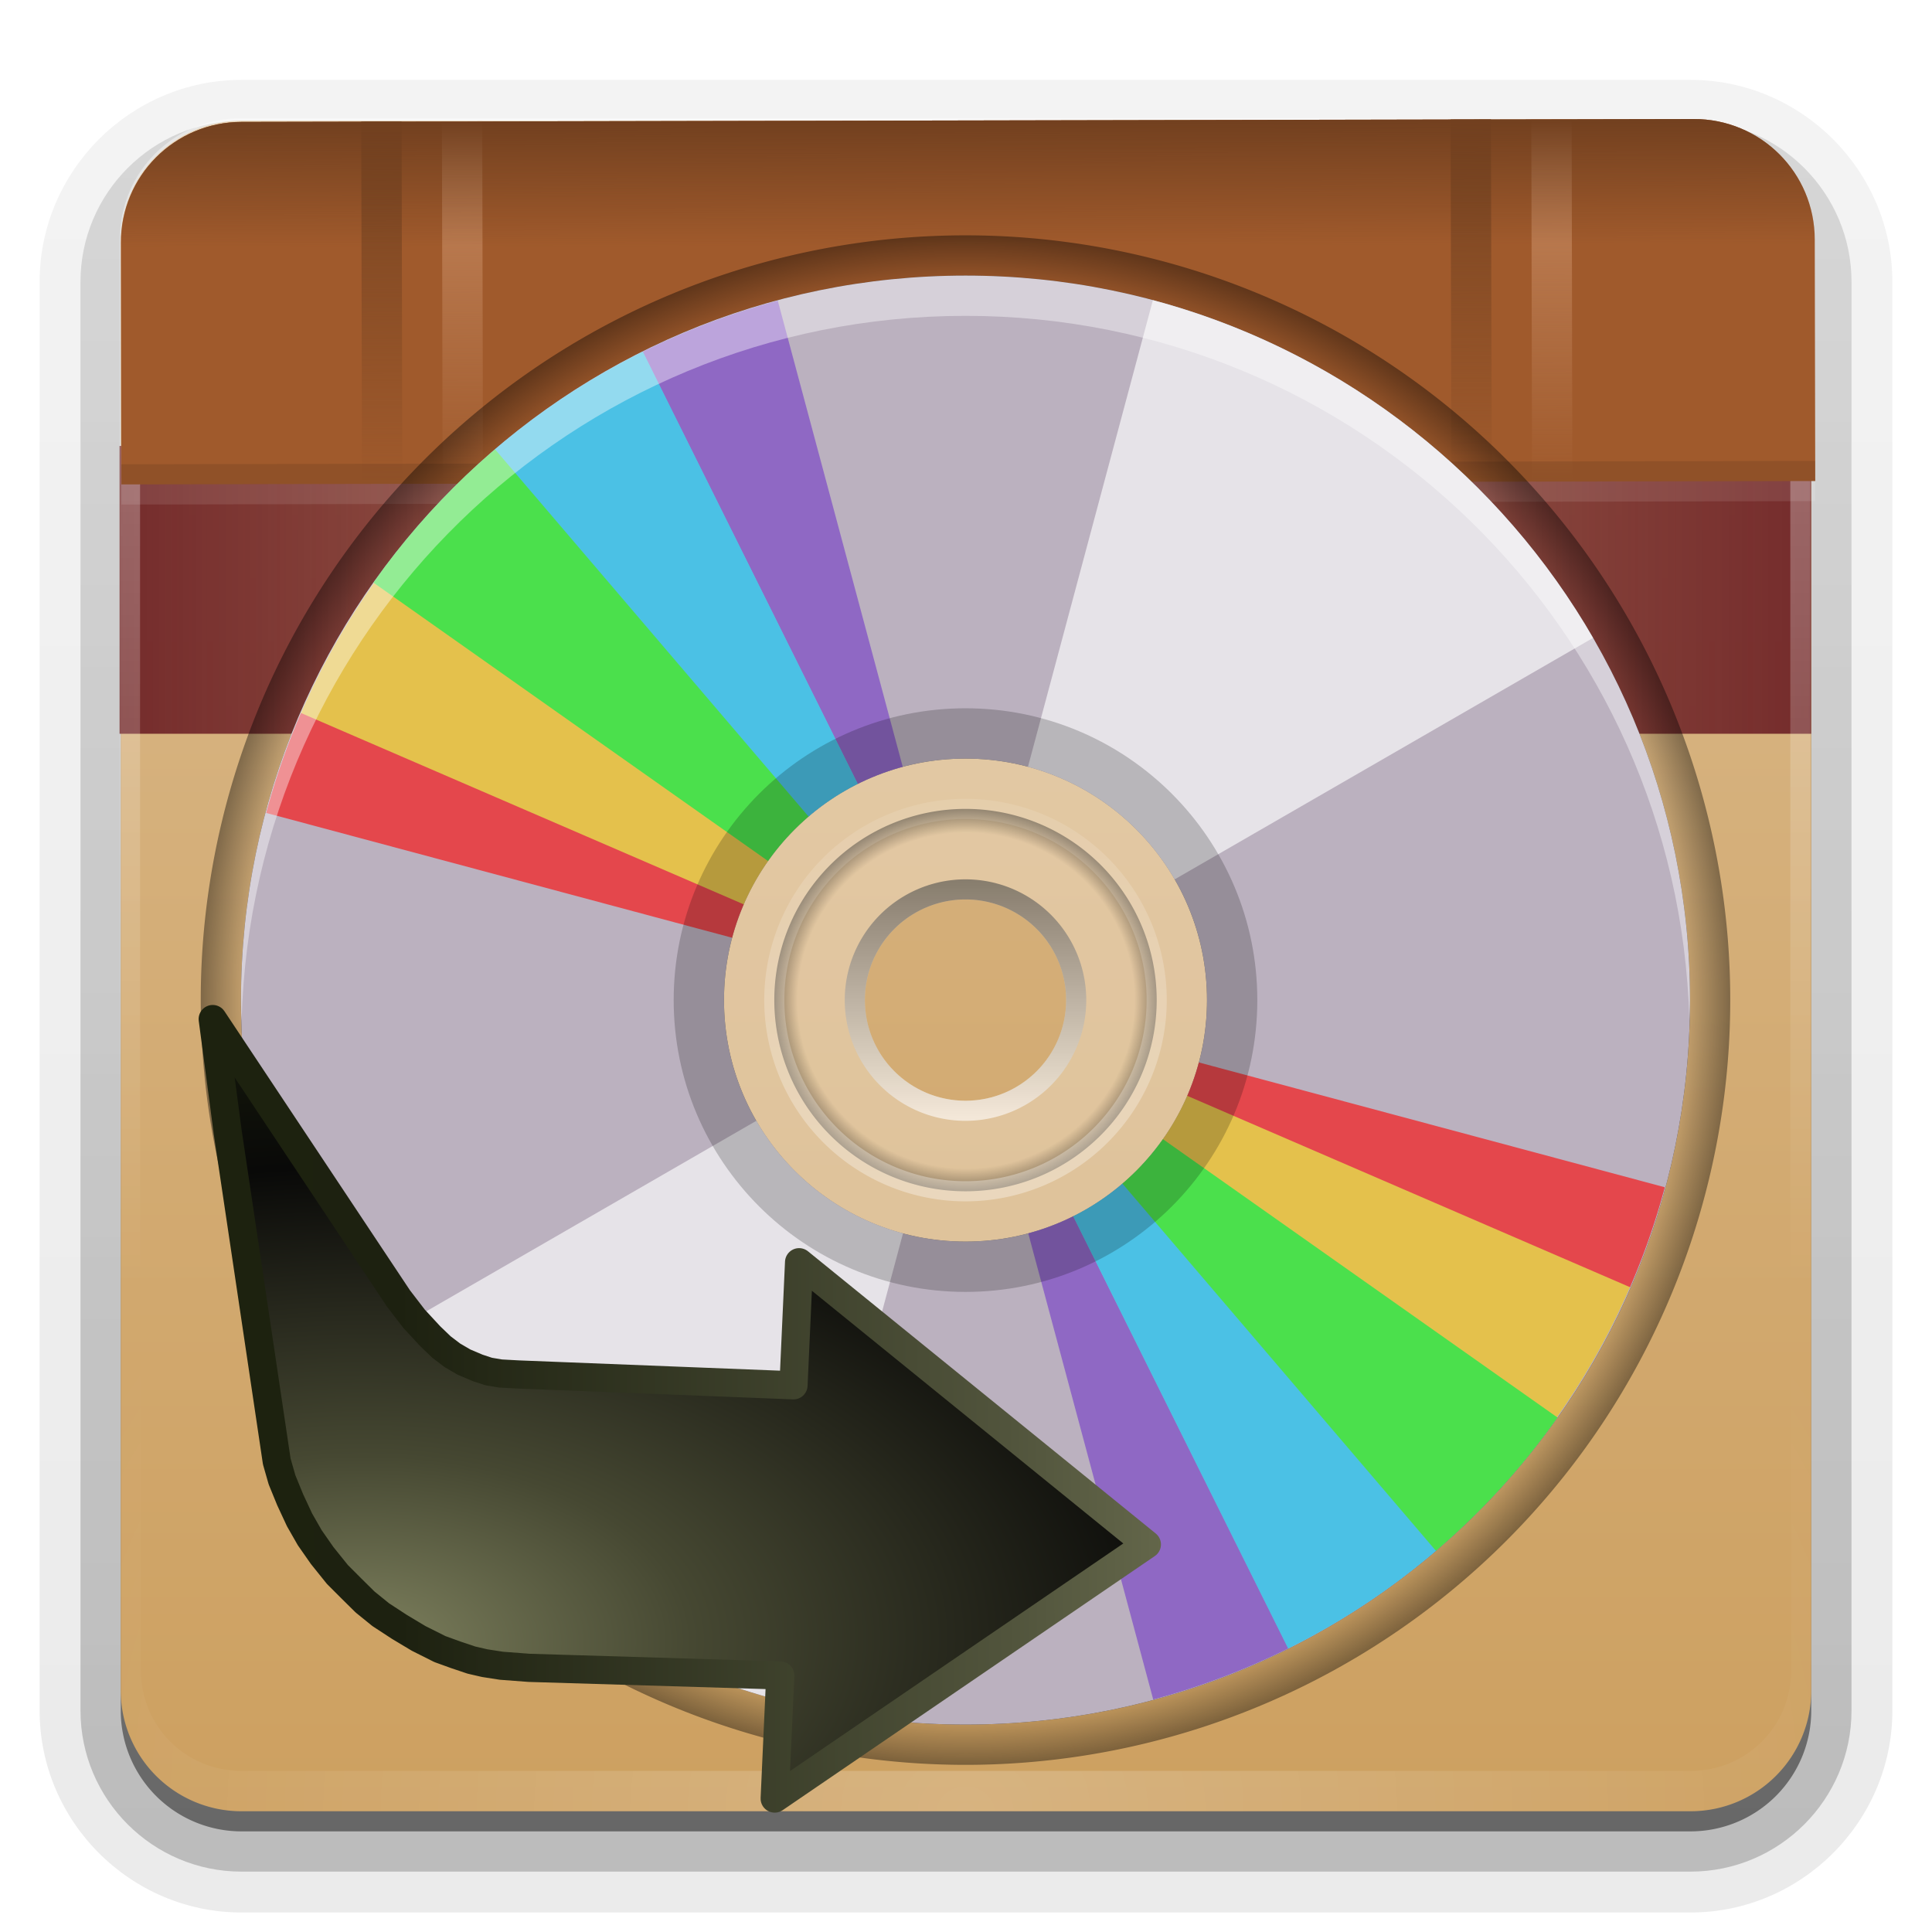 <svg xmlns="http://www.w3.org/2000/svg" viewBox="0 0 96 96" xmlns:xlink="http://www.w3.org/1999/xlink">
<defs>
<clipPath id="clipPath4187-8">
<path fill="#bbb1bf" d="m48,102c-19.882,0-36,16.118-36,36 0,19.882 16.118,36 36,36 19.882,0 36-16.118 36-36 0-19.882-16.118-36-36-36zm0,24c6.627,0 12,5.373 12,12 0,6.627-5.373,12-12,12-6.627,0-12-5.373-12-12 0-6.627 5.373-12 12-12z"/>
</clipPath>
<clipPath id="clipPath4031-2">
<path fill="#bbb1bf" d="m48,32c-19.882,0-36,16.118-36,36 0,19.882 16.118,36 36,36 19.882,0 36-16.118 36-36 0-19.882-16.118-36-36-36zm0,24c6.627,0 12,5.373 12,12 0,6.627-5.373,12-12,12-6.627,0-12-5.373-12-12 0-6.627 5.373-12 12-12z"/>
</clipPath>
<clipPath>
<path fill="#fff" d="m12,6h72a6,6 0 0,1 6,6v72a6,6 0 0,1 -6,6h-72a6,6 0 0,1 -6-6v-72a6,6 0 0,1 6-6"/>
</clipPath>
<clipPath id="clipPath3721-7">
<path fill="#f00" d="m76.014,47.513a28.284,28.284 0 1,1 -56.569,0 28.284,28.284 0 1,1 56.569,0z" transform="matrix(1.343 0 0 1.343 -16.125 74.167)"/>
</clipPath>
<filter width="1.36" x="-.18" y="-.18" height="1.36" color-interpolation-filters="sRGB" id="filter4195-1">
<feGaussianBlur stdDeviation="5.216"/>
</filter>
<filter color-interpolation-filters="sRGB" id="filter3751-1">
<feGaussianBlur stdDeviation="1.44"/>
</filter>
<filter width="1.381" x="-.19" y="-.171" height="1.341" color-interpolation-filters="sRGB" id="filter4035-2">
<feGaussianBlur stdDeviation="4.948"/>
</filter>
<linearGradient id="linearGradient4055-0">
<stop offset="0" stop-color="#7f825f"/>
<stop offset=".262" stop-color="#464832"/>
<stop offset=".661" stop-color="#090908"/>
<stop offset="1" stop-color="#1d240d"/>
</linearGradient>
<linearGradient id="linearGradient3362-9">
<stop offset="0" stop-color="#4d4d4d"/>
<stop offset="1" stop-color="#fff"/>
</linearGradient>
<linearGradient gradientTransform="translate(-.042 -.123)" xlink:href="#linearGradient3737" id="linearGradient4000" y1="6" y2="63.893" gradientUnits="userSpaceOnUse" x2="0"/>
<linearGradient gradientTransform="matrix(0 .168 -.202 0 131.704 195.348)" xlink:href="#linearGradient3362-9" id="linearGradient3708" x1="25.22" gradientUnits="userSpaceOnUse" x2="94.568"/>
<linearGradient gradientTransform="matrix(0 .291 -.349 0 140.807 188.018)" xlink:href="#linearGradient3330-9" id="linearGradient3390-5" x1="26.18" gradientUnits="userSpaceOnUse" x2="93.608"/>
<linearGradient id="linearGradient3330-9">
<stop offset="0" stop-color="#fff" stop-opacity=".203"/>
<stop offset="1" stop-color="#fff" stop-opacity=".68"/>
</linearGradient>
<linearGradient id="linearGradient4045-4">
<stop offset="0" stop-color="#7f825f"/>
<stop offset=".262" stop-color="#51543c"/>
<stop offset=".661" stop-color="#1d2110"/>
<stop offset="1" stop-color="#1d240d"/>
</linearGradient>
<linearGradient gradientTransform="matrix(1.001 0 0 1.156 .187 -5.696)" xlink:href="#linearGradient3988" id="linearGradient3994" x1="5.753" x2="89.743" gradientUnits="userSpaceOnUse"/>
<linearGradient gradientTransform="matrix(.02 -.437 .483 .018 -3.495 112.965)" xlink:href="#linearGradient4045-4" id="linearGradient3262" y1="148.798" x1="72.9" y2="-7.297" gradientUnits="userSpaceOnUse" x2="65.896"/>
<linearGradient id="linearGradient3988">
<stop offset="0" stop-color="#752c2c"/>
<stop offset=".476" stop-color="#752c2c" stop-opacity=".478"/>
<stop offset="1" stop-color="#752c2c"/>
</linearGradient>
<linearGradient id="linearGradient3250">
<stop offset="0" stop-color="#c4875e"/>
<stop offset="1" stop-color="#c4875e" stop-opacity="0"/>
</linearGradient>
<linearGradient gradientTransform="matrix(1.125 0 0 1 .375 -4)" id="linearGradient3913" xlink:href="#linearGradient3238" x1="5" x2="21" gradientUnits="userSpaceOnUse"/>
<linearGradient id="linearGradient3294">
<stop offset="0" stop-color="#72401f"/>
<stop offset="1" stop-color="#72401f" stop-opacity="0"/>
</linearGradient>
<linearGradient id="linearGradient3617" xlink:href="#ButtonColor" y1="90" y2="5.988" x2="0" gradientUnits="userSpaceOnUse"/>
<linearGradient id="linearGradient3737">
<stop offset="0" stop-color="#fff"/>
<stop offset="1" stop-color="#fff" stop-opacity="0"/>
</linearGradient>
<linearGradient gradientTransform="matrix(1.017 0 0 1.017 -1.103 -1.103)" id="ButtonColor" y1="122" y2="5.425" x2="0" gradientUnits="userSpaceOnUse">
<stop offset="0" stop-color="#cda060"/>
<stop offset="1" stop-color="#dbbb8e"/>
</linearGradient>
<linearGradient id="linearGradient3238">
<stop offset="0" stop-color="#784421"/>
<stop offset="1" stop-color="#784421" stop-opacity="0"/>
</linearGradient>
<linearGradient gradientTransform="translate(10.966 89.424)" xlink:href="#linearGradient3294" id="linearGradient3413" x1="5" gradientUnits="userSpaceOnUse" x2="11.227"/>
<linearGradient gradientTransform="matrix(1.125 0 0 1 .375 -10)" id="linearGradient3915" xlink:href="#linearGradient3250" x1="5" x2="21" gradientUnits="userSpaceOnUse"/>
<linearGradient gradientTransform="matrix(1.024 0 0 1.012 -1.143 -98.071)" id="linearGradient3780" xlink:href="#ButtonShadow-0" y1="6.132" y2="90.239" x2="0" gradientUnits="userSpaceOnUse"/>
<linearGradient gradientTransform="translate(0 -97)" id="linearGradient3721" xlink:href="#ButtonShadow-0" y1="6.132" y2="90.239" x2="0" gradientUnits="userSpaceOnUse"/>
<linearGradient gradientTransform="matrix(1.006 0 0 .994 100 0)" id="ButtonShadow-0" y1="92.54" y2="7.017" x2="0" gradientUnits="userSpaceOnUse">
<stop offset="0"/>
<stop offset="1" stop-opacity=".588"/>
</linearGradient>
<radialGradient cx="61.988" cy="54.031" gradientTransform="matrix(2.053 -.044 .03 1.161 -111.194 21.76)" xlink:href="#linearGradient4055-0" id="radialGradient3260" r="31" gradientUnits="userSpaceOnUse"/>
<radialGradient cx="46.467" cy="47.765" gradientTransform="matrix(1.06 0 0 1.06 69.947 154.811)" r="35.86" id="radialGradient3599" gradientUnits="userSpaceOnUse">
<stop offset="0" stop-opacity="0"/>
<stop offset=".93" stop-opacity="0"/>
<stop offset="1"/>
</radialGradient>
<radialGradient cx="48" cy="90.172" gradientTransform="matrix(1.157 0 0 .996 -7.551 .197)" r="42" id="radialGradient3619" xlink:href="#linearGradient3737" gradientUnits="userSpaceOnUse"/>
<radialGradient cx="59.894" cy="61.922" gradientTransform="matrix(0 .291 -.292 0 137.295 188.018)" id="radialGradient3388-6" r="33.714" gradientUnits="userSpaceOnUse">
<stop offset="0" stop-opacity="0"/>
<stop offset=".85" stop-opacity="0"/>
<stop offset="1"/>
</radialGradient>
</defs>
<path opacity=".08" fill="url(#linearGradient3780)" d="m12-95.031c-5.511,0-10.031,4.52-10.031,10.031v71c0,5.511 4.52,10.031 10.031,10.031h72c5.511,0 10.031-4.52 10.031-10.031v-71c0-5.511-4.52-10.031-10.031-10.031h-72z" transform="scale(1 -1)"/>
<path opacity=".1" fill="url(#linearGradient3780)" d="m12-94.031c-4.972,0-9.031,4.06-9.031,9.031v71c0,4.972 4.06,9.031 9.031,9.031h72c4.972,0 9.031-4.06 9.031-9.031v-71c0-4.972-4.06-9.031-9.031-9.031h-72z" transform="scale(1 -1)"/>
<path opacity=".2" fill="url(#linearGradient3780)" d="m12-93c-4.409,0-8,3.591-8,8v71c0,4.409 3.591,8 8,8h72c4.409,0 8-3.591 8-8v-71c0-4.409-3.591-8-8-8h-72z" transform="scale(1 -1)"/>
<path opacity=".3" fill="url(#linearGradient3780)" d="m12-92h72a7,7 0 0,1 7,7v71a7,7 0 0,1 -7,7h-72a7,7 0 0,1 -7-7v-71a7,7 0 0,1 7-7" transform="scale(1 -1)"/>
<path opacity=".45" fill="url(#linearGradient3721)" d="m12-91h72a6,6 0 0,1 6,6v72a6,6 0 0,1 -6,6h-72a6,6 0 0,1 -6-6v-72a6,6 0 0,1 6-6" transform="scale(1 -1)"/>
<path fill="url(#linearGradient3617)" d="m12,6h72a6,6 0 0,1 6,6v72a6,6 0 0,1 -6,6h-72a6,6 0 0,1 -6-6v-72a6,6 0 0,1 6-6"/>
<path opacity=".2" fill="url(#radialGradient3619)" d="m12,90c-3.324,0-6-2.676-6-6v-2-68-2c0-.335 .041-.651 .094-.969 .049-.296 .097-.597 .188-.875 .01-.03 .021-.064 .031-.094 .099-.288 .235-.547 .375-.812 .145-.274 .316-.536 .5-.781 .184-.246 .374-.473 .594-.688 .44-.428 .943-.815 1.5-1.094 .279-.14 .574-.247 .875-.344-.256,.1-.487,.236-.719,.375-.007,.004-.024-.004-.031,0-.032,.019-.062,.043-.094,.062-.12,.077-.231,.164-.344,.25-.106,.081-.213,.161-.312,.25-.178,.161-.347,.345-.5,.531-.108,.13-.218,.265-.312,.406-.025,.038-.038,.086-.062,.125-.065,.103-.13,.204-.188,.312-.101,.195-.206,.416-.281,.625-.008,.022-.024,.041-.031,.062-.032,.092-.036,.187-.062,.281-.03,.107-.07,.203-.094,.312-.073,.342-.125,.698-.125,1.062v2 68 2c0,2.782 2.218,5 5,5h2 68 2c2.782,0 5-2.218 5-5v-2-68-2c0-.364-.052-.721-.125-1.062-.044-.207-.088-.398-.156-.594-.008-.022-.023-.041-.031-.062-.063-.174-.138-.367-.219-.531-.042-.083-.079-.17-.125-.25-.055-.097-.127-.188-.188-.281-.094-.141-.205-.276-.312-.406-.143-.174-.303-.347-.469-.5-.011-.01-.02-.021-.031-.031-.138-.126-.285-.234-.438-.344-.103-.073-.204-.153-.312-.219-.007-.004-.024,.004-.031,0-.232-.139-.463-.275-.719-.375 .301,.097 .597,.204 .875,.344 .557,.279 1.06,.666 1.5,1.094 .22,.214 .409,.442 .594,.688 .184,.246 .355,.508 .5,.781 .14,.265 .276,.525 .375,.812 .01,.031 .021,.063 .031,.094 .09,.278 .139,.579 .188,.875 .052,.318 .094,.634 .094,.969v2 68 2c0,3.324-2.676,6-6,6h-72z"/>
<path fill="none" d="m11.362,24.091h0a4.171,3.595 0 0,1 4.171,3.595 4.171,3.595 0 0,1 -4.171,3.595h-0a4.171,3.595 0 0,1 -4.171-3.595 4.171,3.595 0 0,1 4.171-3.595"/>
<path fill="url(#linearGradient3994)" d="m5.944,22.159h84.049v14.301h-84.049z"/>
<path opacity=".4" fill="url(#linearGradient4000)" d="m11.958,5.877c-3.324,0-6,2.676-6,6v2 68 2c0,.335 .041,.651 .094,.969 .049,.296 .097,.597 .188,.875 .01,.03 .021,.064 .031,.094 .099,.288 .235,.547 .375,.812 .145,.274 .316,.536 .5,.781 .184,.246 .374,.473 .594,.688 .44,.428 .943,.815 1.5,1.094 .279,.14 .574,.247 .875,.344-.256-.1-.487-.236-.719-.375-.007-.004-.024,.005-.031,0-.032-.019-.062-.043-.094-.062-.12-.077-.231-.164-.344-.25-.106-.081-.213-.161-.312-.25-.178-.161-.347-.345-.5-.531-.108-.13-.218-.265-.312-.406-.025-.038-.038-.086-.062-.125-.065-.103-.13-.204-.188-.312-.101-.195-.206-.416-.281-.625-.008-.022-.024-.041-.031-.062-.032-.092-.036-.187-.062-.281-.03-.107-.07-.203-.094-.312-.073-.342-.125-.698-.125-1.062v-2-68-2c0-2.782 2.218-5 5-5h2 68 2c2.782,0 5,2.218 5,5v2 68 2c0,.364-.052,.721-.125,1.062-.044,.207-.088,.398-.156,.594-.008,.022-.023,.041-.031,.062-.063,.174-.138,.367-.219,.531-.042,.083-.079,.17-.125,.25-.055,.097-.127,.188-.188,.281-.094,.141-.205,.276-.312,.406-.143,.174-.303,.347-.469,.5-.011,.01-.02,.021-.031,.031-.138,.126-.285,.234-.438,.344-.103,.073-.204,.153-.312,.219-.007,.005-.024-.004-.031,0-.232,.139-.463,.275-.719,.375 .301-.097 .597-.204 .875-.344 .557-.279 1.06-.666 1.5-1.094 .22-.214 .409-.442 .594-.688 .184-.246 .355-.508 .5-.781 .14-.265 .276-.525 .375-.812 .01-.031 .021-.063 .031-.094 .09-.278 .139-.579 .188-.875 .052-.318 .094-.634 .094-.969v-2-68-2c0-3.324-2.676-6-6-6h-72z"/>
<g transform="matrix(.002 1 -1.002 .002 201.098 -10.286)">
<path fill="#a05a2c" d="m21.966,110.746c-3.324,0-6,2.676-6,6v72c0,3.324 2.676,6 6,6h12v-84h-12z"/>
</g>
<g transform="matrix(.002 1 -1.002 .002 94.114 -.111)">
<path fill="url(#linearGradient3913)" d="m6,20h18v2h-18z"/>
<path fill="url(#linearGradient3915)" d="m6,16h18v2h-18z"/>
</g>
<g transform="matrix(.002 1 -1.002 .002 76.07 -.075)">
<path fill="url(#linearGradient3913)" d="m6,20h18v2h-18z"/>
<path fill="url(#linearGradient3915)" d="m6,16h18v2h-18z"/>
</g>
<g transform="matrix(.002 1 -1.002 .002 39.983 -.005)">
<path fill="url(#linearGradient3913)" d="m6,20h18v2h-18z"/>
<path fill="url(#linearGradient3915)" d="m6,16h18v2h-18z"/>
</g>
<g transform="matrix(.002 1 -1.002 .002 58.027 -.04)">
<path fill="url(#linearGradient3913)" d="m6,20h18v2h-18z"/>
<path fill="url(#linearGradient3915)" d="m6,16h18v2h-18z"/>
</g>
<g transform="matrix(.002 1 -1.002 .002 201.098 -10.286)">
<path fill="url(#linearGradient3413)" d="m21.966,110.746c-3.324,0-6,2.676-6,6v72c0,3.324 2.676,6 6,6h9.125v-84h-9.125z"/>
<path opacity=".1" fill="#fff" d="m33.966,110.746h1v84h-1z"/>
<path opacity=".1" d="m32.966,110.746h1v84h-1z"/>
</g>
<g transform="translate(-71.211 -155.732)">
<path opacity=".4" fill="url(#radialGradient3599)" d="m157.186,205.426a38,38 0 0,1 -76,0 38,38 0 1,1 76,0z"/>
<path opacity=".8" filter="url(#filter3751-1)" d="m48,102c-19.882,0-36,16.118-36,36 0,19.882 16.118,36 36,36 19.882,0 36-16.118 36-36 0-19.882-16.118-36-36-36zm0,24c6.627,0 12,5.373 12,12 0,6.627-5.373,12-12,12-6.627,0-12-5.373-12-12 0-6.627 5.373-12 12-12z" clip-path="url(#clipPath3721-7)" transform="translate(71.186 67.426)"/>
<path fill="#bbb1bf" d="m119.186,169.426c-19.882,0-36,16.118-36,36 0,19.882 16.118,36 36,36 19.882,0 36-16.118 36-36 0-19.882-16.118-36-36-36zm0,24c6.627,0 12,5.373 12,12 0,6.627-5.373,12-12,12-6.627,0-12-5.373-12-12 0-6.627 5.373-12 12-12z"/>
<path opacity=".3" fill="#fff" d="m119.186,193.426c-6.627,0-12,5.373-12,12 0,6.627 5.373,12 12,12 6.627,0 12-5.373 12-12 0-6.627-5.373-12-12-12zm0,7c2.761,0 5,2.239 5,5 0,2.761-2.239,5-5,5-2.761,0-5-2.239-5-5 0-2.761 2.239-5 5-5z"/>
<path opacity=".6" fill="none" stroke="url(#linearGradient3708)" stroke-linecap="round" d="m119.186,210.926a5.5,5.5 0 1,1 0-11 5.5,5.5 0 1,1 0,11z"/>
<path opacity=".5" fill="url(#radialGradient3388-6)" fill-rule="evenodd" stroke="url(#linearGradient3390-5)" stroke-linecap="round" d="m119.186,214.926a9.5,9.5 0 1,1 0-19 9.5,9.5 0 0,1 0,19z"/>
<path opacity=".8" fill="#fff" filter="url(#filter4035-2)" d="m57.312,33.219-9.312,34.781 31.188-18c-4.774-8.269-12.652-14.31-21.875-16.781zm-9.312,34.781-31.188,18c4.774,8.269 12.652,14.31 21.875,16.781l9.312-34.781z" clip-path="url(#clipPath4031-2)" transform="translate(71.186 137.426)"/>
<g opacity=".6" filter="url(#filter4195-1)" clip-path="url(#clipPath4187-8)" transform="translate(71.186 67.426)">
<path fill="#7137c8" d="m60.947,57.784a20.708,18.814 0 0,1 -2.615,2.906l-14.643-13.304z" transform="matrix(1.506 .869 -.957 1.657 27.56 21.5)"/>
<path fill="#0cf" d="m60.779,58.011a20.708,18.814 0 0,1 -3.384,3.479l-13.706-14.103z" transform="matrix(1.679 .45 -.495 1.848 -1.896 30.76)"/>
<path fill="#fc0" d="m62.724,54.796a20.708,18.814 0 0,1 -2.26,3.622l-16.775-11.031z" transform="matrix(1.738 0 -0 1.913 -27.951 47.328)"/>
<path fill="#f00" d="m61.623,56.794a20.708,18.814 0 0,1 -1.699,2.273l-16.235-11.68z" transform="matrix(1.679 -.45 .495 1.848 -48.831 70.075)"/>
<path fill="#0f0" d="m63.123,53.883a20.708,18.814 0 0,1 -2.37,4.162l-17.064-10.659z" transform="matrix(1.679 .45 -.495 1.848 -1.896 30.76)"/>
<path fill="#7137c8" d="m60.947,57.784a20.708,18.814 0 0,1 -2.615,2.906l-14.643-13.304z" transform="matrix(-1.506 -.869 .957 -1.657 68.44 254.5)"/>
<path fill="#0cf" d="m60.779,58.011a20.708,18.814 0 0,1 -3.384,3.479l-13.706-14.103z" transform="matrix(-1.679 -.45 .495 -1.848 97.896 245.24)"/>
<path fill="#fc0" d="m62.724,54.796a20.708,18.814 0 0,1 -2.26,3.622l-16.775-11.031z" transform="matrix(-1.738 0 0 -1.913 123.951 228.672)"/>
<path fill="#f00" d="m61.623,56.794a20.708,18.814 0 0,1 -1.699,2.273l-16.235-11.68z" transform="matrix(-1.679 .45 -.495 -1.848 144.831 205.925)"/>
<path fill="#0f0" d="m63.123,53.883a20.708,18.814 0 0,1 -2.37,4.162l-17.064-10.659z" transform="matrix(-1.679 -.45 .495 -1.848 97.896 245.24)"/>
</g>
<path opacity=".2" d="m119.186,190.926c-8.008,0-14.5,6.492-14.5,14.5 0,8.008 6.492,14.5 14.5,14.5 8.008,0 14.5-6.492 14.5-14.5 0-8.008-6.492-14.5-14.5-14.5zm0,2.5c6.627,0 12,5.373 12,12 0,6.627-5.373,12-12,12-6.627,0-12-5.373-12-12 0-6.627 5.373-12 12-12z"/>
<path opacity=".4" fill="#fff" d="m119.186,169.426c-19.882,0-36,16.118-36,36 0,.337 .022,.665 .031,1 .534-19.416 16.424-35 35.969-35 19.545,0 35.435,15.584 35.969,35 .009-.335 .031-.663 .031-1 0-19.882-16.118-36-36-36z"/>
</g>
<path fill="url(#radialGradient3260)" stroke="url(#linearGradient3262)" stroke-linejoin="round" stroke-linecap="round" stroke-width="1.4" d="m39.706,62.719 17.281,14.023-18.493,12.627 .278-6.118-12.479-.377-1.375-.104-.836-.13-.659-.152-.782-.263-.784-.284-1.054-.529-.96-.575-.927-.606-.775-.628-.699-.691-.679-.68-.756-.941-.614-.88-.508-.888-.467-1.003-.405-.991-.261-.912-2.439-16.372-.743-5.609 9.231,13.885 .775,1.009 .803,.867 .558,.536 .539,.41 .583,.34 .674,.286 .547,.18 .59,.099 .88,.048 13.678,.539z"/>
</svg>
